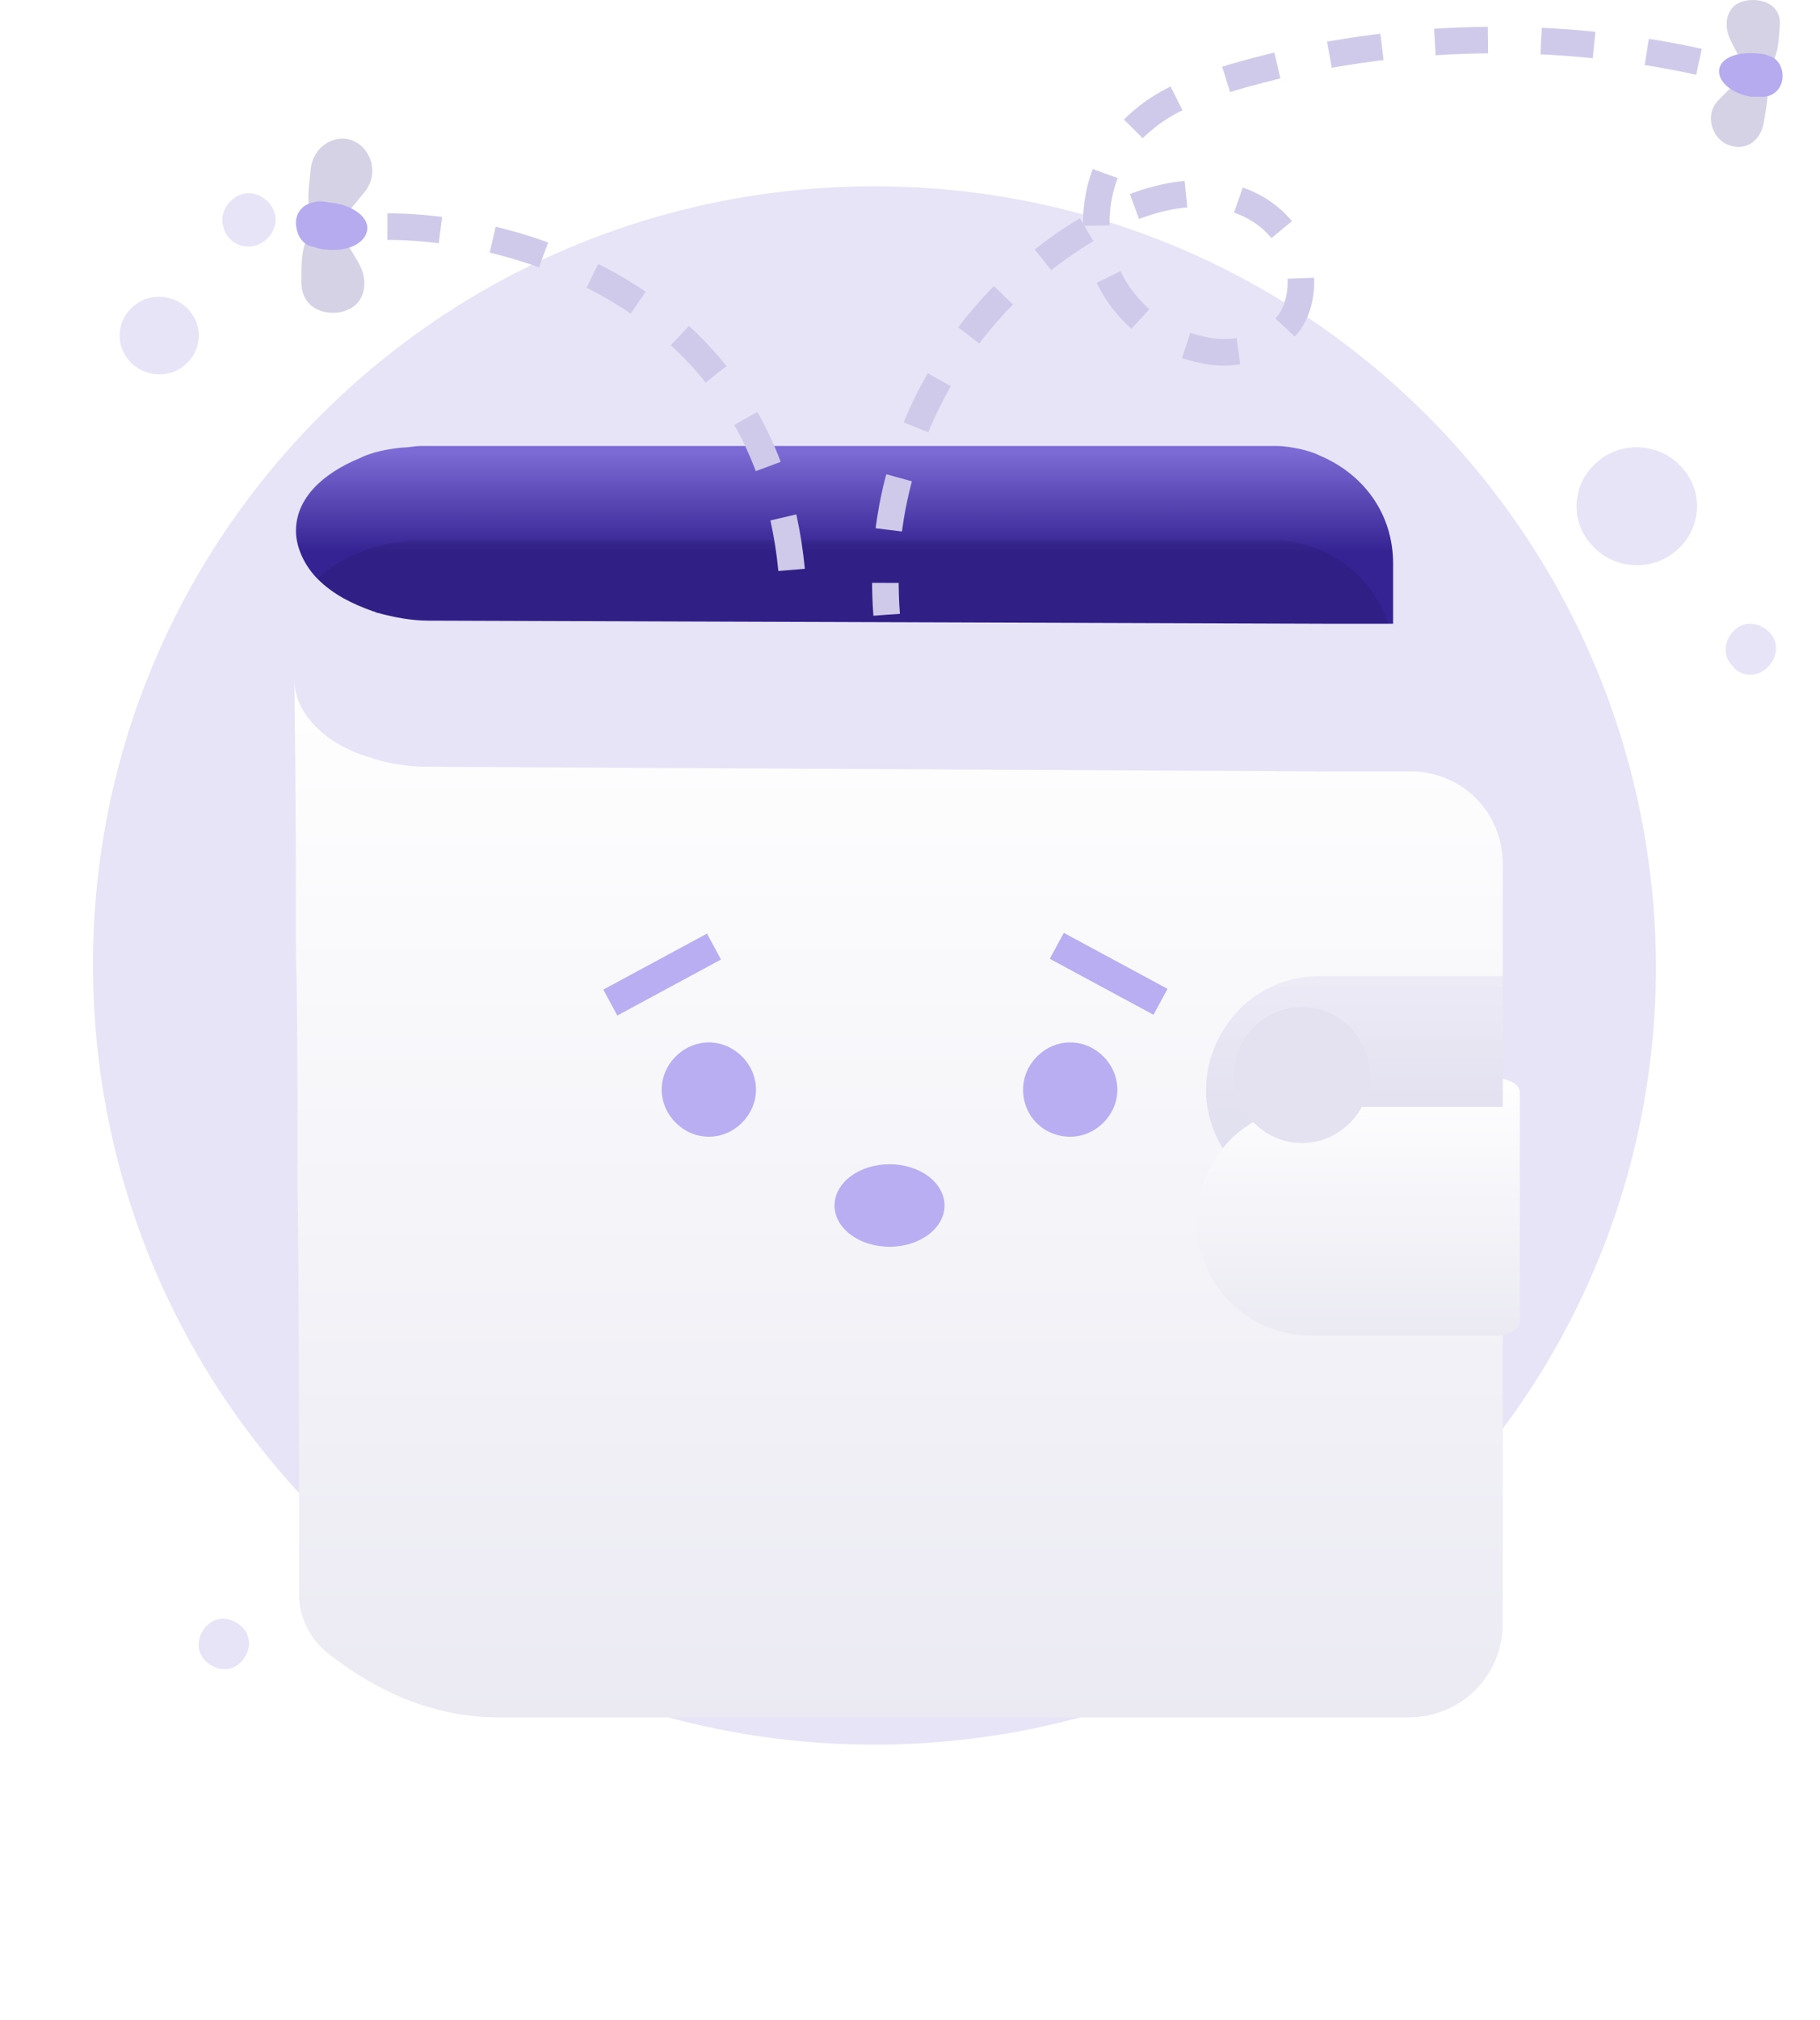 <svg width="137" height="152" viewBox="0 0 137 152" fill="none" xmlns="http://www.w3.org/2000/svg">
<path d="M12.933 28.032C14.447 27.526 15.331 25.886 14.826 24.371C14.321 22.856 12.68 21.972 11.039 22.477C9.524 22.982 8.641 24.623 9.146 26.138C9.651 27.653 11.292 28.536 12.933 28.032Z" fill="#E7E4F7"/>
<path d="M19.371 18.438C20.381 18.059 21.012 16.923 20.634 15.913C20.255 14.903 19.119 14.272 18.109 14.651C17.099 15.029 16.468 16.166 16.846 17.175C17.099 18.185 18.235 18.816 19.371 18.438Z" fill="#E7E4F7"/>
<path d="M126.239 41.379C128.132 39.738 128.259 36.834 126.491 35.067C124.85 33.3 121.947 33.173 120.179 34.815C118.286 36.456 118.16 39.359 119.927 41.126C121.568 42.894 124.471 43.02 126.239 41.379Z" fill="#E7E4F7"/>
<path d="M133.055 50.224C133.813 49.467 133.939 48.331 133.182 47.573C132.424 46.816 131.288 46.689 130.531 47.447C129.773 48.204 129.647 49.34 130.404 50.098C131.036 50.981 132.298 50.981 133.055 50.224Z" fill="#E7E4F7"/>
<path d="M18.109 125.107C18.866 124.349 18.993 123.213 18.235 122.456C17.478 121.698 16.342 121.572 15.584 122.33C14.827 123.087 14.701 124.223 15.458 124.981C16.215 125.738 17.352 125.864 18.109 125.107Z" fill="#E7E4F7"/>
<path d="M65.826 131.293C98.269 131.293 124.652 105.036 124.652 72.719C124.526 40.277 98.269 14.02 65.826 14.02C33.257 14.02 7 40.277 7 72.593C7 105.036 33.257 131.293 65.826 131.293Z" fill="#E7E4F7"/>
<path d="M104.865 42.402V46.938H104.516H100.096L32.282 46.706C31.002 46.706 29.723 46.473 28.443 46.124C28.327 46.124 28.211 46.008 28.094 46.008C26.466 45.426 25.07 44.728 23.907 43.565C22.976 42.635 22.278 41.239 22.278 39.959C22.278 37.516 24.256 35.655 27.047 34.492C27.978 34.027 29.141 33.794 30.304 33.678C30.77 33.678 31.235 33.562 31.7 33.562H96.025C96.723 33.562 97.305 33.678 97.886 33.794C98.351 33.91 98.817 34.027 99.282 34.259C102.655 35.655 104.865 38.68 104.865 42.402Z" fill="url(#paint0_linear_141_600)"/>
<path opacity="0.1" d="M104.517 46.938H100.097L32.282 46.705C31.003 46.705 29.723 46.473 28.444 46.124C28.327 46.124 28.211 46.007 28.095 46.007C26.466 45.426 25.07 44.728 23.907 43.565C24.721 42.751 25.768 42.053 27.048 41.587C27.978 41.122 29.142 40.889 30.305 40.773C30.77 40.657 31.235 40.657 31.701 40.657H96.025C96.723 40.657 97.305 40.773 97.886 40.889C98.352 41.006 98.817 41.122 99.282 41.355C101.841 42.401 103.703 44.495 104.517 46.938Z" fill="#080711"/>
<g filter="url(#filter0_d_141_600)">
<path d="M113.124 54.033V111.146C113.124 115.101 109.983 118.242 106.029 118.242H37.516C31.817 118.242 27.396 115.567 24.605 113.356C23.325 112.31 22.511 110.681 22.511 109.053C22.511 108.238 22.511 107.424 22.511 106.61C22.511 105.447 22.511 104.051 22.511 102.655C22.511 96.141 22.511 87.417 22.395 78.577C22.395 77.297 22.395 76.018 22.395 74.622C22.395 69.969 22.395 65.317 22.278 60.896C22.278 59.617 22.278 58.337 22.278 56.941C22.278 48.218 22.162 41.704 22.162 40.191C22.162 42.75 24.605 45.077 27.862 46.007C27.978 46.007 28.094 46.124 28.211 46.124C29.374 46.473 30.77 46.705 32.049 46.705L99.864 47.054H104.749H105.912C109.983 46.938 113.124 50.079 113.124 54.033Z" fill="url(#paint1_linear_141_600)"/>
</g>
<path opacity="0.1" d="M99.399 73.459C96.956 73.459 94.862 74.389 93.35 75.902C91.838 77.414 90.791 79.624 90.791 81.95C90.791 82.067 90.791 82.299 90.791 82.416C91.024 86.952 94.862 90.558 99.399 90.558H113.124V73.459H99.399Z" fill="url(#paint2_linear_141_600)"/>
<g filter="url(#filter1_d_141_600)">
<path d="M113.124 70.202V72.296C113.008 72.296 112.891 72.296 112.659 72.296H98.7C96.258 72.296 94.164 73.227 92.652 74.739C91.256 76.134 90.209 78.228 90.093 80.438C90.093 80.555 90.093 80.787 90.093 80.904C90.093 85.673 93.931 89.511 98.7 89.511H112.659C113.357 89.511 113.938 89.279 114.171 88.93C114.287 88.813 114.404 88.581 114.404 88.464V71.249C114.404 70.667 113.822 70.319 113.124 70.202Z" fill="url(#paint3_linear_141_600)"/>
</g>
<path d="M98.003 86.021C100.795 86.021 103.121 83.695 103.121 80.903C103.121 78.112 100.795 75.785 98.003 75.785C95.211 75.785 92.885 78.112 92.885 80.903C92.885 83.695 95.211 86.021 98.003 86.021Z" fill="#E4E1F0"/>
<path d="M53.358 85.545C55.28 85.545 56.906 83.919 56.906 81.997C56.906 80.075 55.28 78.449 53.358 78.449C51.436 78.449 49.81 80.075 49.81 81.997C49.81 83.919 51.436 85.545 53.358 85.545Z" fill="#B9AEF1"/>
<path d="M80.561 85.545C82.483 85.545 84.109 83.919 84.109 81.997C84.109 80.075 82.483 78.449 80.561 78.449C78.639 78.449 77.013 80.075 77.013 81.997C77.013 84.067 78.639 85.545 80.561 85.545Z" fill="#B9AEF1"/>
<path d="M53.219 70.258L45.414 74.473L46.468 76.424L54.273 72.21L53.219 70.258Z" fill="#B9AEF1"/>
<path d="M80.078 70.202L79.024 72.154L86.83 76.367L87.884 74.416L80.078 70.202Z" fill="#B9AEF1"/>
<path d="M66.959 93.824C69.245 93.824 71.098 92.434 71.098 90.719C71.098 89.005 69.245 87.615 66.959 87.615C64.673 87.615 62.819 89.005 62.819 90.719C62.819 92.434 64.673 93.824 66.959 93.824Z" fill="#B9AEF1"/>
<path d="M127.889 4.649C116.344 2.117 103.989 2.522 92.647 5.864C90.317 6.573 87.786 7.484 85.963 9.105C83.127 11.434 81.912 15.586 82.823 19.13C83.735 22.675 86.773 25.612 90.52 26.321C92.849 26.928 95.685 26.118 97.103 24.194C98.419 22.169 98.115 19.13 96.495 17.308C94.875 15.282 92.242 14.472 89.811 14.573C87.38 14.675 84.95 15.586 82.823 16.7C75.937 20.447 70.367 27.029 68.038 34.726C66.857 38.465 66.441 42.395 66.743 46.261" stroke="#D0CAEA" stroke-width="2" stroke-miterlimit="10" stroke-dasharray="4 4"/>
<path d="M133.965 2.016C133.864 3.535 133.763 4.953 132.649 5.256C131.535 5.56 131.028 4.548 130.32 3.13C129.611 1.813 130.016 0.395 131.231 0.092C132.345 -0.212 134.168 0.193 133.965 2.016Z" fill="#D5D2E6"/>
<path d="M132.751 9.307C133.055 7.485 133.358 6.472 132.346 5.966C131.232 5.459 130.523 6.371 129.308 7.586C128.295 8.7 128.902 10.32 129.915 10.826C131.13 11.434 132.447 10.826 132.751 9.307Z" fill="#D5D2E6"/>
<path d="M134.168 5.966C134.067 6.674 133.561 7.181 132.852 7.282C132.548 7.282 132.244 7.282 131.839 7.282C130.421 7.08 129.307 6.168 129.409 5.257C129.51 4.345 130.827 3.839 132.447 4.041C132.751 4.041 133.054 4.143 133.257 4.244C133.865 4.446 134.27 5.155 134.168 5.966C134.168 5.966 134.168 5.864 134.168 5.966Z" fill="#B6ABEF"/>
<path d="M22.684 21.206C22.684 19.484 22.684 17.762 23.899 17.256C25.215 16.75 25.924 17.965 26.937 19.686C27.848 21.206 27.443 22.826 26.127 23.332C25.013 23.839 22.684 23.535 22.684 21.206Z" fill="#D5D2E6"/>
<path d="M23.392 12.699C23.19 14.826 22.886 16.041 24.203 16.547C25.519 17.054 26.228 15.94 27.545 14.319C28.557 12.902 27.848 11.079 26.532 10.572C25.215 10.066 23.595 10.977 23.392 12.699Z" fill="#D5D2E6"/>
<path d="M22.278 16.75C22.278 15.94 22.886 15.332 23.595 15.231C23.899 15.13 24.304 15.13 24.709 15.231C26.329 15.332 27.747 16.243 27.646 17.256C27.544 18.269 26.228 18.978 24.506 18.775C24.203 18.775 23.899 18.674 23.595 18.573C22.785 18.471 22.278 17.661 22.278 16.75Z" fill="#B6ABEF"/>
<path d="M29.165 17.054C39.798 17.054 59.445 23.231 59.749 45.916" stroke="#D0CAEA" stroke-width="2" stroke-miterlimit="10" stroke-dasharray="4 4"/>
<defs>
<filter id="filter0_d_141_600" x="0.162" y="29.191" width="134.962" height="122.05" filterUnits="userSpaceOnUse" color-interpolation-filters="sRGB">
<feFlood flood-opacity="0" result="BackgroundImageFix"/>
<feColorMatrix in="SourceAlpha" type="matrix" values="0 0 0 0 0 0 0 0 0 0 0 0 0 0 0 0 0 0 127 0" result="hardAlpha"/>
<feOffset dy="11"/>
<feGaussianBlur stdDeviation="11"/>
<feColorMatrix type="matrix" values="0 0 0 0 0.398 0 0 0 0 0.477 0 0 0 0 0.575 0 0 0 0.27 0"/>
<feBlend mode="normal" in2="BackgroundImageFix" result="effect1_dropShadow_141_600"/>
<feBlend mode="normal" in="SourceGraphic" in2="effect1_dropShadow_141_600" result="shape"/>
</filter>
<filter id="filter1_d_141_600" x="68.093" y="59.202" width="68.311" height="63.309" filterUnits="userSpaceOnUse" color-interpolation-filters="sRGB">
<feFlood flood-opacity="0" result="BackgroundImageFix"/>
<feColorMatrix in="SourceAlpha" type="matrix" values="0 0 0 0 0 0 0 0 0 0 0 0 0 0 0 0 0 0 127 0" result="hardAlpha"/>
<feOffset dy="11"/>
<feGaussianBlur stdDeviation="11"/>
<feColorMatrix type="matrix" values="0 0 0 0 0.398 0 0 0 0 0.477 0 0 0 0 0.575 0 0 0 0.27 0"/>
<feBlend mode="normal" in2="BackgroundImageFix" result="effect1_dropShadow_141_600"/>
<feBlend mode="normal" in="SourceGraphic" in2="effect1_dropShadow_141_600" result="shape"/>
</filter>
<linearGradient id="paint0_linear_141_600" x1="63.578" y1="34.026" x2="63.578" y2="41.535" gradientUnits="userSpaceOnUse">
<stop stop-color="#7C6BD4"/>
<stop offset="1" stop-color="#352393"/>
</linearGradient>
<linearGradient id="paint1_linear_141_600" x1="67.614" y1="38.386" x2="67.614" y2="119.083" gradientUnits="userSpaceOnUse">
<stop stop-color="white"/>
<stop offset="0.996" stop-color="#EBEAF3"/>
</linearGradient>
<linearGradient id="paint2_linear_141_600" x1="101.959" y1="74.053" x2="101.959" y2="83.65" gradientUnits="userSpaceOnUse">
<stop stop-color="#7C6BD4"/>
<stop offset="1" stop-color="#352393"/>
</linearGradient>
<linearGradient id="paint3_linear_141_600" x1="102.24" y1="69.755" x2="102.24" y2="89.719" gradientUnits="userSpaceOnUse">
<stop stop-color="white"/>
<stop offset="0.996" stop-color="#EBEAF3"/>
</linearGradient>
</defs>
</svg>
